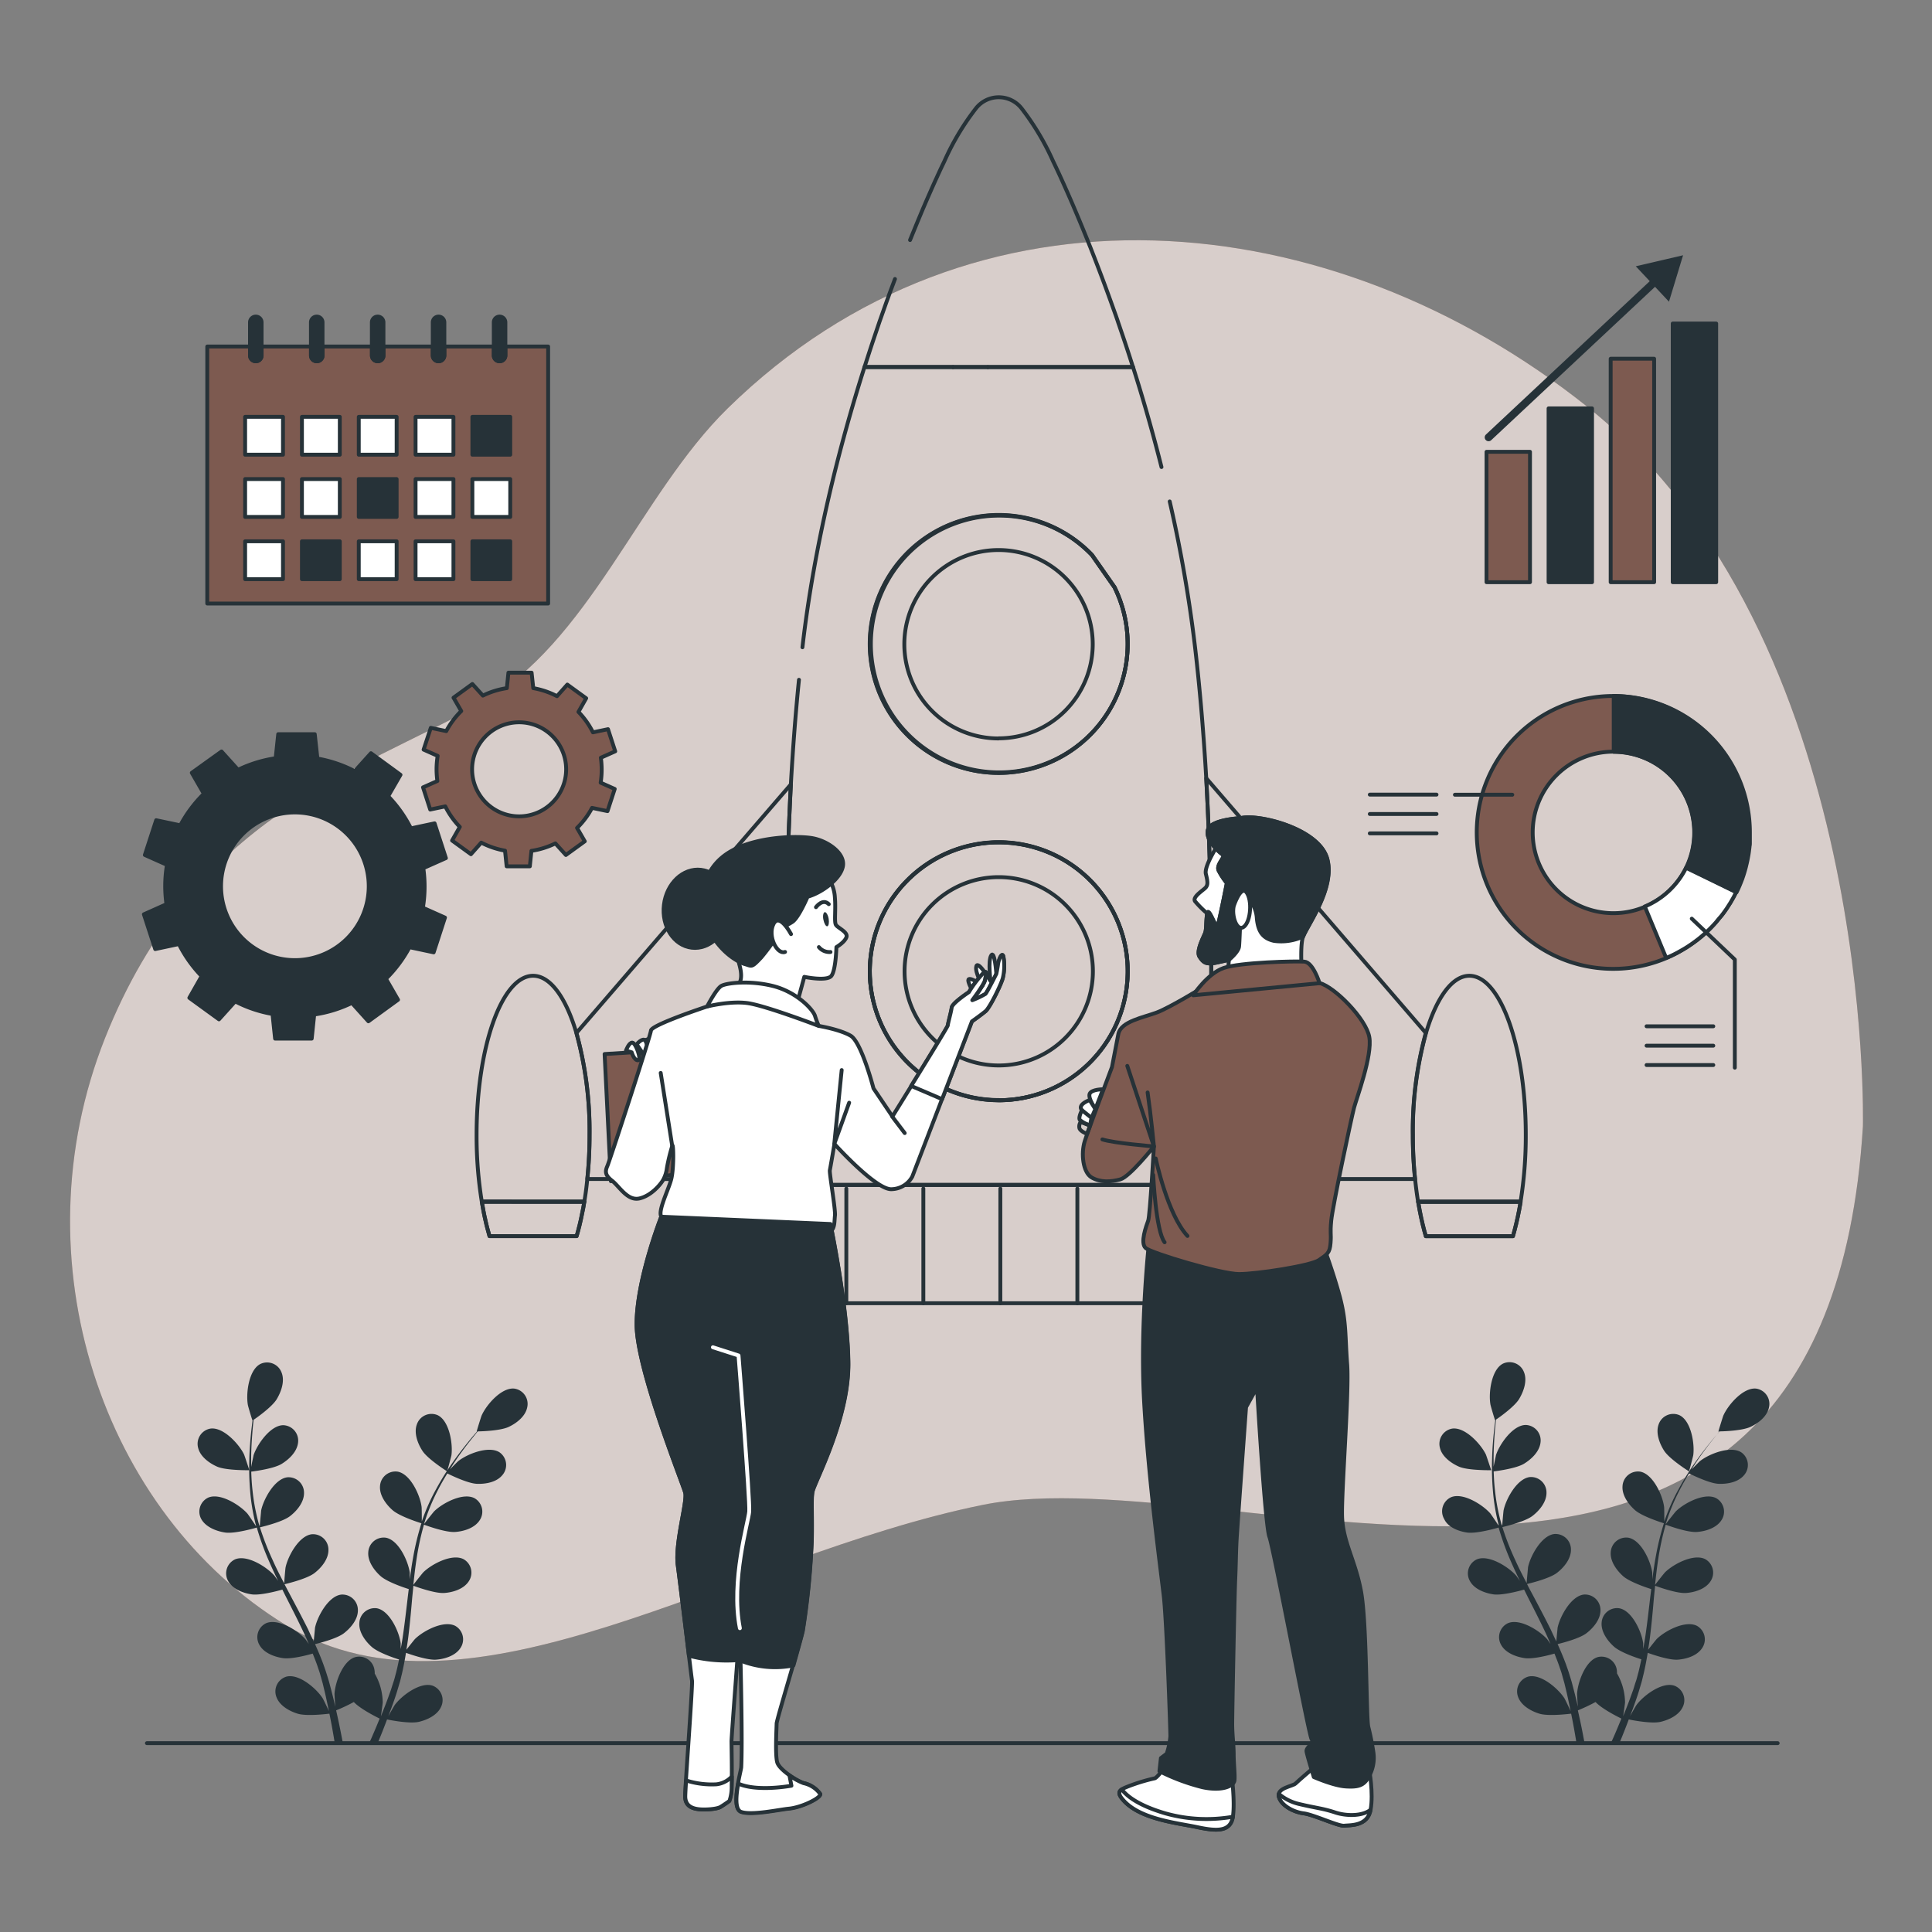 <svg xmlns="http://www.w3.org/2000/svg" viewBox="0 0 500 500"><rect x="0" y="0" width="500" height="500" fill="#808080" stroke="none"/><g id="freepik--background-simple--inject-83"><path d="M482.12,291.52s3.26-126.85-71.48-186.37c-66-52.53-158.46-62.1-222.38.6-22.77,22.35-35.77,60.65-64,76.43-31.71,17.7-74.33,29.11-97.11,86.56S26.49,391.58,74,420.58s114.87-17.79,180.24-31.1S472.31,449,482.12,291.52Z" style="fill:#7D5A50"></path><path d="M482.12,291.52s3.26-126.85-71.48-186.37c-66-52.53-158.46-62.1-222.38.6-22.77,22.35-35.77,60.65-64,76.43-31.71,17.7-74.33,29.11-97.11,86.56S26.49,391.58,74,420.58s114.87-17.79,180.24-31.1S472.31,449,482.12,291.52Z" style="fill:#fff;opacity:0.7"></path></g><g id="freepik--Floor--inject-83"><line x1="38.02" y1="451.13" x2="460.06" y2="451.13" style="fill:none;stroke:#263238;stroke-linecap:round;stroke-linejoin:round"></line></g><g id="freepik--Plants--inject-83"><path d="M56.25,379.59c2.41,1,8.29.9,8.29.9s-1.27-3.84-1.38-4.08c-1.3-2.69-5.38-7.15-8.7-6.69a4,4,0,0,0-3.18,5C51.84,377,54.2,378.7,56.25,379.59Z" style="fill:#263238"></path><path d="M58.3,396.62c2.5.36,7.74-1.17,8.16-1.29a70.17,70.17,0,0,0,3.2,8.8c.72,1.67,1.5,3.33,2.31,5-.48-.7-.92-1.32-1-1.4-2-2.26-7.07-5.47-10.16-4.16a4,4,0,0,0-1.74,5.63c1.14,2.08,3.87,3.1,6.08,3.42s6.74-.9,7.93-1.23c.31.63.62,1.26.94,1.89,1.52,3,3.06,6,4.47,9,.5,1.05,1,2.11,1.41,3.17-.43-.62-.79-1.14-.86-1.22-2-2.25-7.07-5.47-10.16-4.15a4,4,0,0,0-1.74,5.63c1.14,2.07,3.87,3.09,6.08,3.41s6.3-.77,7.71-1.17c.44,1.1.88,2.2,1.25,3.28.23.75.52,1.45.71,2.21l.63,2.23c.34,1.43.71,2.9,1,4.31.22,1,.41,1.91.6,2.85-.48-1.06-1.48-3.11-1.58-3.27-1.59-2.53-6.17-6.49-9.41-5.65a4,4,0,0,0-2.58,5.3c.81,2.22,3.35,3.64,5.49,4.29,2.36.72,7.56.06,8.21,0,.32,1.55.61,3.07.86,4.51.19,1.06.36,2.08.52,3.06h2.09c-.2-1.1-.42-2.24-.66-3.43-.31-1.58-.68-3.27-1.07-5a45,45,0,0,0,4.58-2.16c1.72,1.85,6.11,4,6.68,4.29-.59,1.48-1.19,2.9-1.77,4.24-.3.71-.6,1.37-.9,2h2.21l.52-1.26c.61-1.49,1.24-3.1,1.86-4.76.63.14,5.79,1.17,8.19.63,2.18-.5,4.82-1.73,5.79-3.89a4,4,0,0,0-2.2-5.48c-3.17-1.06-8,2.56-9.79,5-.1.14-1.06,1.81-1.65,2.87.25-.68.5-1.33.75-2,.51-1.39,1-2.78,1.47-4.28l.66-2.22c.24-.73.39-1.54.6-2.32.42-1.81.77-3.67,1.08-5.55,1.21.44,5.53,1.93,7.77,1.77s5-1,6.31-3a4,4,0,0,0-1.34-5.75c-3-1.53-8.31,1.31-10.43,3.42-.13.13-1.48,1.82-2.2,2.76.18-1.13.36-2.26.5-3.41.41-3.32.71-6.7,1-10.06.1-1,.21-2.06.31-3.09.43.16,5.53,2.05,8,1.87,2.23-.16,5-1,6.31-3a4,4,0,0,0-1.34-5.75c-3-1.53-8.31,1.31-10.43,3.42-.16.16-2.1,2.59-2.56,3.23.24-2.26.49-4.51.84-6.73a68.66,68.66,0,0,1,1.91-8.85c.2.08,5.52,2.08,8.09,1.89,2.23-.16,5-1,6.31-3a4,4,0,0,0-1.34-5.75c-3-1.53-8.31,1.31-10.43,3.42-.17.17-2.25,2.78-2.6,3.28.05-.16.09-.34.14-.51a51.1,51.1,0,0,1,3.49-8.38c.76-1.49,1.57-2.87,2.39-4.2.95.47,5.32,2.59,7.65,2.68s5.11-.43,6.6-2.26a4,4,0,0,0-.7-5.86c-2.79-1.85-8.41.39-10.74,2.26-.13.1-1.31,1.28-2.15,2.14.38-.59.76-1.21,1.13-1.77,1.4-2.11,2.81-4,4.07-5.59.73-.92,1.4-1.74,2-2.49,1.18,0,5.92-.18,8-1.15s4.33-2.73,4.81-5.05a4,4,0,0,0-3.32-4.87c-3.33-.36-7.28,4.21-8.49,7-.11.24-1.32,4.12-1.26,4.12h.07c-.63.72-1.3,1.49-2,2.35-1.3,1.61-2.75,3.43-4.2,5.52a68.74,68.74,0,0,0-4.36,7,51.52,51.52,0,0,0-3.72,8.4l0,.11c0-1,0-3.73-.06-3.94-.39-3-2.88-8.47-6.18-9.07a4,4,0,0,0-4.57,3.73c-.19,2.36,1.53,4.72,3.2,6.2,1.88,1.68,7.1,3.3,7.51,3.43a70.29,70.29,0,0,0-2.19,9.1c-.32,1.79-.58,3.61-.82,5.43,0-.85,0-1.61,0-1.71-.39-3-2.88-8.47-6.18-9.08a4,4,0,0,0-4.56,3.74c-.19,2.36,1.52,4.71,3.19,6.2s6.11,3,7.29,3.35c-.09.7-.18,1.4-.26,2.1-.4,3.36-.78,6.72-1.26,10-.16,1.16-.37,2.29-.57,3.43,0-.76,0-1.39,0-1.49-.38-3-2.88-8.47-6.17-9.07A4,4,0,0,0,93,420c-.19,2.36,1.52,4.72,3.19,6.2s5.69,2.84,7.08,3.28c-.24,1.16-.48,2.32-.77,3.43-.21.75-.37,1.49-.62,2.23s-.48,1.48-.71,2.21c-.5,1.38-1,2.81-1.53,4.15-.36.93-.72,1.81-1.07,2.7.17-1.14.48-3.4.48-3.59a15.29,15.29,0,0,0-2.07-7.49,4.34,4.34,0,0,0-.06-.88A4,4,0,0,0,92,428.85c-3.24.86-5.28,6.55-5.43,9.54,0,.17.11,2.1.2,3.31-.16-.7-.31-1.39-.49-2.11-.34-1.43-.73-2.85-1.13-4.38-.22-.73-.45-1.47-.68-2.21s-.52-1.51-.78-2.27c-.64-1.75-1.38-3.49-2.16-5.23,1.25-.3,5.68-1.44,7.46-2.81s3.65-3.59,3.63-5.95a4,4,0,0,0-4.29-4.06c-3.33.37-6.21,5.68-6.81,8.61,0,.19-.23,2.34-.32,3.52-.47-1-1-2.08-1.46-3.12-1.5-3-3.1-6-4.69-9L73.63,410c.45-.11,5.75-1.35,7.74-2.88,1.77-1.36,3.65-3.59,3.63-6a4,4,0,0,0-4.29-4.06c-3.33.37-6.21,5.68-6.81,8.61-.05.22-.32,3.32-.35,4.11-1.06-2-2.09-4-3-6.07a69.88,69.88,0,0,1-3.28-8.44c.21-.05,5.74-1.32,7.78-2.89,1.77-1.36,3.65-3.59,3.63-6a4,4,0,0,0-4.29-4.06c-3.33.37-6.21,5.68-6.81,8.61,0,.23-.34,3.56-.35,4.17,0-.17-.13-.34-.18-.5a51.76,51.76,0,0,1-1.7-8.92c-.19-1.66-.28-3.26-.33-4.82,1-.13,5.87-.78,7.86-2s4-3.17,4.26-5.52a4,4,0,0,0-3.82-4.5c-3.35,0-6.79,5-7.71,7.81,0,.15-.39,1.78-.61,3,0-.7,0-1.43,0-2.1,0-2.54.16-4.86.32-6.91.09-1.17.2-2.22.32-3.2,1-.67,4.84-3.41,6-5.37s2.11-4.66,1.23-6.86A4,4,0,0,0,67.38,353c-3,1.54-3.74,7.54-3.25,10.49,0,.25,1.17,4.16,1.23,4.13l0,0c-.13.94-.25,2-.37,3.07-.2,2.05-.41,4.38-.47,6.92a72.4,72.4,0,0,0,.21,8.21,52,52,0,0,0,1.54,9.07l0,.1c-.53-.82-2.08-3.09-2.22-3.25-2-2.26-7.08-5.47-10.16-4.16a4,4,0,0,0-1.75,5.64C53.36,395.28,56.09,396.3,58.3,396.62Z" style="fill:#263238"></path><path d="M115.73,380.79s1.07-3.91,1.1-4.16c.41-3-.54-8.93-3.56-10.38a4,4,0,0,0-5.39,2.39c-.81,2.23.22,4.95,1.44,6.83C110.75,377.67,115.73,380.79,115.73,380.79Z" style="fill:#263238"></path><path d="M377.63,379.59c2.4,1,8.28.9,8.29.9s-1.27-3.84-1.38-4.08c-1.3-2.69-5.39-7.15-8.71-6.69a4,4,0,0,0-3.17,5C373.21,377,375.58,378.7,377.63,379.59Z" style="fill:#263238"></path><path d="M379.68,396.62c2.5.36,7.74-1.17,8.16-1.29a70.09,70.09,0,0,0,3.19,8.8c.73,1.67,1.51,3.33,2.31,5-.48-.7-.91-1.32-1-1.4-2-2.26-7.08-5.47-10.16-4.16a4,4,0,0,0-1.75,5.63c1.14,2.08,3.87,3.1,6.08,3.42s6.75-.9,7.93-1.23c.32.63.63,1.26.94,1.89,1.53,3,3.06,6,4.48,9,.5,1.05.95,2.11,1.41,3.17l-.86-1.22c-2-2.25-7.08-5.47-10.16-4.15a4,4,0,0,0-1.75,5.63c1.14,2.07,3.87,3.09,6.08,3.41s6.31-.77,7.72-1.17c.43,1.1.87,2.2,1.24,3.28.24.75.52,1.45.72,2.21s.42,1.49.62,2.23c.35,1.43.71,2.9,1,4.31.21,1,.4,1.91.6,2.85-.49-1.06-1.48-3.11-1.58-3.27-1.6-2.53-6.17-6.49-9.41-5.65a4,4,0,0,0-2.59,5.3c.82,2.22,3.36,3.64,5.5,4.29,2.35.72,7.56.06,8.21,0,.32,1.55.61,3.07.86,4.51.19,1.06.36,2.08.52,3.06h2.08c-.2-1.1-.41-2.24-.65-3.43-.31-1.58-.68-3.27-1.07-5a45,45,0,0,0,4.58-2.16c1.71,1.85,6.11,4,6.68,4.29-.6,1.48-1.19,2.9-1.77,4.24-.31.71-.61,1.37-.9,2h2.2l.53-1.26c.61-1.49,1.23-3.1,1.86-4.76.63.14,5.79,1.17,8.19.63,2.18-.5,4.82-1.73,5.79-3.89a4,4,0,0,0-2.2-5.48c-3.18-1.06-8,2.56-9.79,5-.11.14-1.07,1.81-1.66,2.87.25-.68.51-1.33.76-2,.5-1.39,1-2.78,1.47-4.28q.33-1.1.66-2.22c.23-.73.39-1.54.59-2.32.43-1.81.78-3.67,1.09-5.55,1.21.44,5.53,1.93,7.77,1.77s5-1,6.31-3a4,4,0,0,0-1.34-5.75c-3-1.53-8.31,1.31-10.43,3.42-.13.13-1.48,1.82-2.2,2.76.17-1.13.35-2.26.49-3.41.41-3.32.72-6.7,1-10.06.1-1,.21-2.06.32-3.09.43.16,5.53,2.05,8,1.87,2.23-.16,5-1,6.31-3a4,4,0,0,0-1.34-5.75c-3-1.53-8.31,1.31-10.43,3.42-.16.16-2.1,2.59-2.56,3.23.23-2.26.49-4.51.83-6.73a70.39,70.39,0,0,1,1.92-8.85c.2.08,5.52,2.08,8.08,1.89,2.23-.16,5-1,6.32-3a4,4,0,0,0-1.34-5.75c-3-1.53-8.32,1.31-10.44,3.42-.16.17-2.24,2.78-2.59,3.28,0-.16.08-.34.13-.51a51.11,51.11,0,0,1,3.5-8.38c.76-1.49,1.57-2.87,2.38-4.2,1,.47,5.33,2.59,7.66,2.68s5.1-.43,6.6-2.26a4,4,0,0,0-.7-5.86c-2.8-1.85-8.41.39-10.75,2.26-.12.1-1.3,1.28-2.15,2.14.38-.59.76-1.21,1.14-1.77,1.39-2.11,2.81-4,4.07-5.59.72-.92,1.4-1.74,2-2.49,1.17,0,5.91-.18,8-1.15s4.34-2.73,4.82-5.05a4,4,0,0,0-3.32-4.87c-3.33-.36-7.28,4.21-8.5,7-.1.24-1.32,4.12-1.26,4.12H445c-.63.72-1.3,1.49-2,2.35-1.3,1.61-2.76,3.43-4.21,5.52a70.55,70.55,0,0,0-4.35,7,51.52,51.52,0,0,0-3.72,8.4.45.45,0,0,0,0,.11c0-1,0-3.73-.06-3.94-.39-3-2.89-8.47-6.18-9.07a4,4,0,0,0-4.57,3.73c-.19,2.36,1.52,4.72,3.19,6.2,1.88,1.68,7.1,3.3,7.52,3.43a68.68,68.68,0,0,0-2.19,9.1c-.32,1.79-.58,3.61-.82,5.43,0-.85,0-1.61,0-1.71-.39-3-2.88-8.47-6.18-9.08a4,4,0,0,0-4.57,3.74c-.19,2.36,1.53,4.71,3.19,6.2s6.12,3,7.29,3.35c-.08.7-.17,1.4-.26,2.1-.39,3.36-.77,6.72-1.25,10-.17,1.16-.37,2.29-.58,3.43,0-.76,0-1.39,0-1.49-.39-3-2.88-8.47-6.18-9.07a4,4,0,0,0-4.57,3.73c-.18,2.36,1.53,4.72,3.2,6.2s5.68,2.84,7.08,3.28c-.25,1.16-.49,2.32-.77,3.43-.22.75-.37,1.49-.63,2.23s-.47,1.48-.7,2.21c-.51,1.38-1,2.81-1.54,4.15-.35.93-.71,1.81-1.07,2.7.18-1.14.49-3.4.49-3.59a15.42,15.42,0,0,0-2.08-7.49,5.2,5.2,0,0,0-.05-.88,4,4,0,0,0-4.86-3.35c-3.23.86-5.28,6.55-5.42,9.54,0,.17.1,2.1.2,3.31-.17-.7-.32-1.39-.49-2.11-.35-1.43-.73-2.85-1.13-4.38-.23-.73-.45-1.47-.68-2.21s-.52-1.51-.78-2.27c-.65-1.75-1.38-3.49-2.16-5.23,1.25-.3,5.68-1.44,7.46-2.81s3.65-3.59,3.63-5.95a4,4,0,0,0-4.29-4.06c-3.33.37-6.21,5.68-6.81,8.61,0,.19-.24,2.34-.32,3.52-.48-1-1-2.08-1.47-3.12-1.49-3-3.09-6-4.68-9-.49-.91-1-1.83-1.44-2.74.45-.11,5.75-1.35,7.74-2.88,1.77-1.36,3.65-3.59,3.63-6a4,4,0,0,0-4.29-4.06c-3.33.37-6.22,5.68-6.82,8.61,0,.22-.32,3.32-.35,4.11-1.05-2-2.08-4-3-6.07a70,70,0,0,1-3.29-8.44c.21-.05,5.75-1.32,7.79-2.89,1.77-1.36,3.65-3.59,3.63-6a4,4,0,0,0-4.29-4.06c-3.33.37-6.21,5.68-6.81,8.61-.05.23-.35,3.56-.36,4.17-.05-.17-.12-.34-.17-.5a50.87,50.87,0,0,1-1.71-8.92c-.19-1.66-.27-3.26-.33-4.82,1.06-.13,5.88-.78,7.87-2s4-3.17,4.26-5.52a4,4,0,0,0-3.82-4.5c-3.35,0-6.8,5-7.72,7.81,0,.15-.38,1.78-.61,3,0-.7,0-1.43,0-2.1,0-2.54.16-4.86.31-6.91.1-1.17.21-2.22.33-3.2,1-.67,4.84-3.41,6-5.37s2.11-4.66,1.24-6.86a4,4,0,0,0-5.46-2.24c-3,1.54-3.75,7.54-3.25,10.49,0,.25,1.17,4.16,1.22,4.13l.06,0c-.13.94-.26,2-.37,3.07-.21,2.05-.41,4.38-.47,6.92a70.14,70.14,0,0,0,.21,8.21,52,52,0,0,0,1.53,9.07l0,.1c-.53-.82-2.08-3.09-2.22-3.25-2-2.26-7.08-5.47-10.16-4.16a4,4,0,0,0-1.75,5.64C374.74,395.28,377.47,396.3,379.68,396.62Z" style="fill:#263238"></path><path d="M437.11,380.79c.05,0,1.06-3.91,1.1-4.16.41-3-.55-8.93-3.57-10.38a4,4,0,0,0-5.39,2.39c-.8,2.23.23,4.95,1.44,6.83C432.12,377.67,437.1,380.79,437.11,380.79Z" style="fill:#263238"></path></g><g id="freepik--chart-2--inject-83"><path d="M417.57,180.12A35.31,35.31,0,1,0,431.13,248h0l.32-.14,1-.46c.52-.25,1.05-.5,1.56-.77s.94-.52,1.4-.79.91-.54,1.35-.83c.89-.58,1.74-1.18,2.57-1.83l0,0a33.41,33.41,0,0,0,4.62-4.36c.35-.39.68-.79,1-1.21s.55-.69.82-1c.05-.07.11-.16.17-.23.31-.42.61-.85.9-1.28l.83-1.3a.24.24,0,0,1,.06-.09c.26-.45.52-.9.77-1.35,0,0,0,0,0,0,.25-.46.49-.93.71-1.4l.42-.88.39-.9c.21-.49.41-1,.6-1.51,0-.11.08-.22.12-.33.32-.91.61-1.85.86-2.81.09-.32.16-.64.24-1l.18-.81.06-.3c.06-.28.1-.57.16-.85s.12-.68.16-1,.08-.64.13-1l.06-.6c0-.25.06-.51.07-.78s0-.43,0-.66,0-.52,0-.77c0-.42,0-.85,0-1.28A35.31,35.31,0,0,0,417.57,180.12Zm8,54.6a20.63,20.63,0,0,1-8,1.61,20.9,20.9,0,1,1,20.89-20.89,20.66,20.66,0,0,1-2.1,9.13A20.93,20.93,0,0,1,425.6,234.72Z" style="fill:#7D5A50;stroke:#263238;stroke-linecap:round;stroke-linejoin:round"></path><path d="M449.32,230.87c-.22.47-.46.94-.71,1.4,0,0,0,0,0,0-.25.45-.51.9-.77,1.35a.24.24,0,0,0-.06.09l-.83,1.3c-.29.43-.59.86-.9,1.28-.06.07-.12.16-.17.23-.27.36-.54.7-.82,1s-.67.82-1,1.21a35.24,35.24,0,0,1-4.62,4.36l0,0c-.83.64-1.68,1.25-2.57,1.83-.44.29-.9.57-1.35.83s-.93.53-1.4.79c-.95.5-1.93,1-2.92,1.37l-5.53-13.31a20.93,20.93,0,0,0,10.76-10.15Z" style="fill:#fff;stroke:#263238;stroke-linecap:round;stroke-linejoin:round"></path><path d="M452.87,215.44c0,.43,0,.86,0,1.28,0,.25,0,.51,0,.77s0,.44,0,.66,0,.53-.07.78l-.06.6c-.05.32-.08.64-.13,1s-.1.69-.16,1-.1.57-.16.85l-.06.3-.18.81c-.08.32-.15.64-.24,1-.25.95-.54,1.9-.86,2.81,0,.11-.09.22-.12.33-.19.51-.39,1-.6,1.51l-.39.9-.42.88-13-6.3a20.66,20.66,0,0,0,2.1-9.13,20.9,20.9,0,0,0-20.89-20.91V180.12A35.31,35.31,0,0,1,452.87,215.44Z" style="fill:#263238;stroke:#263238;stroke-linecap:round;stroke-linejoin:round"></path><line x1="426.13" y1="265.6" x2="443.4" y2="265.6" style="fill:none;stroke:#263238;stroke-linecap:round;stroke-linejoin:round"></line><line x1="426.13" y1="270.62" x2="443.4" y2="270.62" style="fill:none;stroke:#263238;stroke-linecap:round;stroke-linejoin:round"></line><line x1="443.4" y1="275.63" x2="426.13" y2="275.63" style="fill:none;stroke:#263238;stroke-linecap:round;stroke-linejoin:round"></line><line x1="354.5" y1="205.65" x2="371.77" y2="205.65" style="fill:none;stroke:#263238;stroke-linecap:round;stroke-linejoin:round"></line><line x1="354.5" y1="210.66" x2="371.77" y2="210.66" style="fill:none;stroke:#263238;stroke-linecap:round;stroke-linejoin:round"></line><line x1="371.77" y1="215.68" x2="354.5" y2="215.68" style="fill:none;stroke:#263238;stroke-linecap:round;stroke-linejoin:round"></line><polyline points="437.83 237.75 448.97 248.33 448.97 276.32" style="fill:none;stroke:#263238;stroke-linecap:round;stroke-linejoin:round"></polyline><line x1="391.38" y1="205.68" x2="376.53" y2="205.68" style="fill:none;stroke:#263238;stroke-linecap:round;stroke-linejoin:round"></line></g><g id="freepik--chart-1--inject-83"><rect x="384.71" y="116.93" width="11.25" height="33.74" style="fill:#7D5A50;stroke:#263238;stroke-linecap:round;stroke-linejoin:round"></rect><rect x="400.77" y="105.69" width="11.25" height="44.98" style="fill:#263238;stroke:#263238;stroke-linecap:round;stroke-linejoin:round"></rect><rect x="416.84" y="92.84" width="11.25" height="57.83" style="fill:#7D5A50;stroke:#263238;stroke-linecap:round;stroke-linejoin:round"></rect><rect x="432.9" y="83.73" width="11.25" height="66.94" style="fill:#263238;stroke:#263238;stroke-linecap:round;stroke-linejoin:round"></rect><line x1="385.24" y1="113.19" x2="428.98" y2="72.24" style="fill:none;stroke:#263238;stroke-linecap:round;stroke-linejoin:round;stroke-width:2px"></line><polygon points="431.93 78.08 435.58 66.06 423.34 68.91 431.93 78.08" style="fill:#263238"></polygon></g><g id="freepik--Calendar--inject-83"><path d="M141.86,89.68v66.51H53.64V89.68H64.71V92a1.5,1.5,0,0,0,3,0V89.68H80.49V92a1.49,1.49,0,1,0,3,0V89.68H96.26V92a1.49,1.49,0,0,0,3,0V89.68H112V92a1.49,1.49,0,0,0,3,0V89.68H127.8V92a1.5,1.5,0,0,0,3,0V89.68Z" style="fill:#7D5A50;stroke:#263238;stroke-linecap:round;stroke-linejoin:round"></path><rect x="63.44" y="107.88" width="9.8" height="9.8" style="fill:#fff;stroke:#263238;stroke-linecap:round;stroke-linejoin:round"></rect><rect x="78.14" y="107.88" width="9.8" height="9.8" style="fill:#fff;stroke:#263238;stroke-linecap:round;stroke-linejoin:round"></rect><rect x="92.85" y="107.88" width="9.8" height="9.8" style="fill:#fff;stroke:#263238;stroke-linecap:round;stroke-linejoin:round"></rect><rect x="107.55" y="107.88" width="9.8" height="9.8" style="fill:#fff;stroke:#263238;stroke-linecap:round;stroke-linejoin:round"></rect><rect x="122.25" y="107.88" width="9.8" height="9.8" style="fill:#263238;stroke:#263238;stroke-linecap:round;stroke-linejoin:round"></rect><rect x="63.44" y="123.98" width="9.8" height="9.8" style="fill:#fff;stroke:#263238;stroke-linecap:round;stroke-linejoin:round"></rect><rect x="78.14" y="123.98" width="9.8" height="9.8" style="fill:#fff;stroke:#263238;stroke-linecap:round;stroke-linejoin:round"></rect><rect x="92.85" y="123.98" width="9.8" height="9.8" style="fill:#263238;stroke:#263238;stroke-linecap:round;stroke-linejoin:round"></rect><rect x="107.55" y="123.98" width="9.8" height="9.8" style="fill:#fff;stroke:#263238;stroke-linecap:round;stroke-linejoin:round"></rect><rect x="122.25" y="123.98" width="9.8" height="9.8" style="fill:#fff;stroke:#263238;stroke-linecap:round;stroke-linejoin:round"></rect><rect x="63.44" y="140.09" width="9.8" height="9.8" style="fill:#fff;stroke:#263238;stroke-linecap:round;stroke-linejoin:round"></rect><rect x="78.14" y="140.09" width="9.8" height="9.8" style="fill:#263238;stroke:#263238;stroke-linecap:round;stroke-linejoin:round"></rect><rect x="92.85" y="140.09" width="9.8" height="9.8" style="fill:#fff;stroke:#263238;stroke-linecap:round;stroke-linejoin:round"></rect><rect x="107.55" y="140.09" width="9.8" height="9.8" style="fill:#fff;stroke:#263238;stroke-linecap:round;stroke-linejoin:round"></rect><rect x="122.25" y="140.09" width="9.8" height="9.8" style="fill:#263238;stroke:#263238;stroke-linecap:round;stroke-linejoin:round"></rect><path d="M67.7,83.43V92a1.5,1.5,0,0,1-3,0V83.43a1.5,1.5,0,0,1,3,0Z" style="fill:#263238;stroke:#263238;stroke-linecap:round;stroke-linejoin:round"></path><path d="M83.47,83.43V92a1.49,1.49,0,1,1-3,0V83.43a1.49,1.49,0,1,1,3,0Z" style="fill:#263238;stroke:#263238;stroke-linecap:round;stroke-linejoin:round"></path><path d="M99.24,83.43V92a1.49,1.49,0,0,1-3,0V83.43a1.49,1.49,0,1,1,3,0Z" style="fill:#263238;stroke:#263238;stroke-linecap:round;stroke-linejoin:round"></path><path d="M115,83.43V92a1.49,1.49,0,0,1-3,0V83.43a1.49,1.49,0,1,1,3,0Z" style="fill:#263238;stroke:#263238;stroke-linecap:round;stroke-linejoin:round"></path><path d="M130.79,83.43V92a1.5,1.5,0,0,1-3,0V83.43a1.5,1.5,0,0,1,3,0Z" style="fill:#263238;stroke:#263238;stroke-linecap:round;stroke-linejoin:round"></path></g><g id="freepik--Gears--inject-83"><path d="M109.89,229.37a33,33,0,0,0-.34-4.69l5.85-2.6-2.93-9-6.13,1.3a33.4,33.4,0,0,0-5.89-8.31l3.2-5.55L96,194.93l-4.19,4.65a33.5,33.5,0,0,0-9.66-3.27L81.46,190H72l-.66,6.22a33.74,33.74,0,0,0-9.73,3l-4.28-4.74L49.64,200l3.13,5.43a33.53,33.53,0,0,0-6.1,8.16l-6.25-1.32-2.93,9,5.72,2.55a33.4,33.4,0,0,0-.46,5.51,34.37,34.37,0,0,0,.33,4.68l-5.84,2.61,2.93,9,6.13-1.3a33.4,33.4,0,0,0,5.89,8.31L49,258.24l7.67,5.57,4.19-4.65a33.18,33.18,0,0,0,9.66,3.26l.67,6.37h9.48l.65-6.23a33.1,33.1,0,0,0,9.74-3l4.28,4.75,7.67-5.57-3.13-5.43a34,34,0,0,0,6.1-8.17l6.25,1.33,2.93-9-5.72-2.55A33.28,33.28,0,0,0,109.89,229.37Zm-52.68,0a19.11,19.11,0,1,1,19.11,19.11A19.12,19.12,0,0,1,57.21,229.37Z" style="fill:#263238;stroke:#263238;stroke-linecap:round;stroke-linejoin:round"></path><path d="M155.71,199.1a22.6,22.6,0,0,0-.21-3l3.72-1.66-1.87-5.73-3.9.82a21.17,21.17,0,0,0-3.75-5.29l2-3.53-4.88-3.54-2.67,3a21.11,21.11,0,0,0-6.14-2.08l-.43-4h-6l-.41,4a21.24,21.24,0,0,0-6.2,1.93l-2.72-3-4.88,3.54,2,3.46a21.27,21.27,0,0,0-3.88,5.19l-4-.84L109.63,194l3.64,1.62a21.28,21.28,0,0,0-.29,3.5,22.63,22.63,0,0,0,.21,3l-3.71,1.65,1.86,5.74,3.9-.82A21.43,21.43,0,0,0,119,214l-2,3.53,4.88,3.54,2.67-3a21.17,21.17,0,0,0,6.15,2.08l.42,4.05h6l.41-4a21.24,21.24,0,0,0,6.2-1.93l2.72,3,4.89-3.54-2-3.46a21.2,21.2,0,0,0,3.88-5.19l4,.84,1.87-5.74-3.64-1.62A21.32,21.32,0,0,0,155.71,199.1Zm-33.53,0a12.17,12.17,0,1,1,12.17,12.17A12.17,12.17,0,0,1,122.18,199.1Z" style="fill:#7D5A50;stroke:#263238;stroke-linecap:round;stroke-linejoin:round"></path></g><g id="freepik--Rocket--inject-83"><path d="M152,305.13a109.68,109.68,0,0,0,.58-11.41,95.43,95.43,0,0,0-3.4-26.39L204.68,203a893.64,893.64,0,0,0,.54,102.15Z" style="fill:none;stroke:#263238;stroke-linecap:round;stroke-linejoin:round"></path><path d="M365.63,293.72a109.68,109.68,0,0,0,.58,11.41H311.73a889.36,889.36,0,0,0,.44-103.73L369,267.32A95.45,95.45,0,0,0,365.63,293.72Z" style="fill:none;stroke:#263238;stroke-linecap:round;stroke-linejoin:round"></path><path d="M394.87,293.72A106.68,106.68,0,0,1,393.52,311H367q-.47-2.82-.77-5.87a109.68,109.68,0,0,1-.58-11.41,95.45,95.45,0,0,1,3.4-26.4c2.68-9,6.71-14.79,11.22-14.79C388.32,252.53,394.87,271,394.87,293.72Z" style="fill:none;stroke:#263238;stroke-linecap:round;stroke-linejoin:round"></path><path d="M393.52,311s0,.09,0,.13q-.18,1.1-.39,2.16c-.45,2.36-1,4.58-1.58,6.64H369c-.6-2.06-1.13-4.28-1.58-6.64q-.21-1.07-.39-2.16s0-.09,0-.13Z" style="fill:none;stroke:#263238;stroke-linecap:round;stroke-linejoin:round"></path><path d="M393.52,311s0,.09,0,.13q-.18,1.1-.39,2.16c-.45,2.36-1,4.58-1.58,6.64H369c-.6-2.06-1.13-4.28-1.58-6.64q-.21-1.07-.39-2.16s0-.09,0-.13Z" style="fill:none;stroke:#263238;stroke-linecap:round;stroke-linejoin:round"></path><path d="M206.77,175.93c-.91,9-1.59,18.13-2.09,27a893.64,893.64,0,0,0,.54,102.15c.07,1,.11,1.55.11,1.55H311.62s0-.53.11-1.55a889.36,889.36,0,0,0,.44-103.73c-.65-11.17-1.58-22.57-2.89-33.84a353.19,353.19,0,0,0-6.56-37.73m-2.13-8.91c-2.31-9.18-4.82-17.87-7.37-25.9H223.73c-6.59,20.78-13,46-16.06,72.54m50.8,117.18a33.37,33.37,0,1,1,33.37-33.37A33.37,33.37,0,0,1,258.47,284.74Zm0-84.66a33.38,33.38,0,1,1,24.13-56.44l5.83,8.33a33.41,33.41,0,0,1-30,48.11Z" style="fill:none;stroke:#263238;stroke-linecap:round;stroke-linejoin:round"></path><circle cx="258.47" cy="251.37" r="33.37" transform="translate(-31.42 465.74) rotate(-80.68)" style="fill:none;stroke:#263238;stroke-linecap:round;stroke-linejoin:round"></circle><path d="M291.84,166.7a33.35,33.35,0,1,1-9.24-23.06l5.83,8.33A33.4,33.4,0,0,1,291.84,166.7Z" style="fill:none;stroke:#263238;stroke-linecap:round;stroke-linejoin:round"></path><path d="M235.52,62.12q1.22-3,2.33-5.68l.36-.86.69-1.65,1.12-2.6.5-1.13c.7-1.59,1.32-3,1.85-4.13.07-.17.15-.33.22-.49l.06-.14.34-.73q.51-1.11.84-1.8l.16-.33.41-.85a66.18,66.18,0,0,1,8.12-13.62,7.5,7.5,0,0,1,11.91,0,66.19,66.19,0,0,1,8.11,13.62s.57,1.16,1.58,3.34c.05.12.11.24.17.37.82,1.8,1.91,4.22,3.2,7.21q.25.59.51,1.2c.85,2,1.78,4.21,2.76,6.63.11.26.22.54.33.81.23.55.45,1.1.67,1.67a.87.87,0,0,1,.07.17c.21.51.41,1,.62,1.56l.35.89c1.4,3.58,2.89,7.5,4.41,11.72.26.7.51,1.42.77,2.14.48,1.36,1,2.74,1.45,4.15.16.45.32.91.47,1.37q1.67,4.83,3.32,10.06H255.66" style="fill:none;stroke:#263238;stroke-linecap:round;stroke-linejoin:round"></path><path d="M246.64,95H223.73c.53-1.66,1.05-3.29,1.58-4.89.18-.56.37-1.11.55-1.66,1.18-3.55,2.36-7,3.52-10.19l1.11-3.06c.13-.34.26-.69.38-1q.38-1,.75-2" style="fill:none;stroke:#263238;stroke-linecap:round;stroke-linejoin:round"></path><line x1="255.66" y1="95.02" x2="246.64" y2="95.02" style="fill:none;stroke:#263238;stroke-linecap:round;stroke-linejoin:round"></line><path d="M288.43,152l-5.83-8.33a33.23,33.23,0,1,0,5.83,8.33Zm-30,39.11a24.38,24.38,0,1,1,24.37-24.38A24.38,24.38,0,0,1,258.47,191.08Z" style="fill:none;stroke:#263238;stroke-linecap:round;stroke-linejoin:round"></path><path d="M258.47,218a33.37,33.37,0,1,0,33.37,33.37A33.37,33.37,0,0,0,258.47,218Zm0,57.74a24.37,24.37,0,1,1,24.37-24.37A24.37,24.37,0,0,1,258.47,275.74Z" style="fill:none;stroke:#263238;stroke-linecap:round;stroke-linejoin:round"></path><rect x="205.33" y="306.68" width="106.4" height="30.59" style="fill:none;stroke:#263238;stroke-linecap:round;stroke-linejoin:round"></rect><line x1="219.03" y1="337.26" x2="219.03" y2="307.6" style="fill:none;stroke:#263238;stroke-linecap:round;stroke-linejoin:round"></line><line x1="238.96" y1="337.26" x2="238.96" y2="307.6" style="fill:none;stroke:#263238;stroke-linecap:round;stroke-linejoin:round"></line><line x1="258.89" y1="337.26" x2="258.89" y2="307.6" style="fill:none;stroke:#263238;stroke-linecap:round;stroke-linejoin:round"></line><line x1="278.82" y1="337.26" x2="278.82" y2="307.6" style="fill:none;stroke:#263238;stroke-linecap:round;stroke-linejoin:round"></line><line x1="298.75" y1="337.26" x2="298.75" y2="307.6" style="fill:none;stroke:#263238;stroke-linecap:round;stroke-linejoin:round"></line><path d="M152.57,293.72a109.68,109.68,0,0,1-.58,11.41q-.28,3-.77,5.87H124.69a106.68,106.68,0,0,1-1.35-17.28c0-22.75,6.54-41.19,14.62-41.19,4.51,0,8.54,5.76,11.21,14.8A95.43,95.43,0,0,1,152.57,293.72Z" style="fill:none;stroke:#263238;stroke-linecap:round;stroke-linejoin:round"></path><path d="M151.22,311c-.06.41-.13.81-.2,1.2l-.09.5c-.19,1-.4,2-.62,3-.1.49-.22,1-.34,1.45l-.36,1.4c-.12.46-.25.92-.38,1.36H126.68c-.2-.68-.39-1.37-.57-2.09q-.14-.52-.27-1.08c-.17-.73-.34-1.47-.5-2.23-.07-.38-.15-.77-.23-1.16-.15-.73-.28-1.48-.4-2.24,0,0,0-.09,0-.13Z" style="fill:none;stroke:#263238;stroke-linecap:round;stroke-linejoin:round"></path><path d="M151.23,311c-.07.4-.13.8-.21,1.2l-.09.5c-.19,1-.4,2-.62,3-.1.49-.22,1-.34,1.45l-.36,1.4c-.12.46-.25.92-.38,1.36H126.68c-.2-.68-.39-1.37-.57-2.09q-.14-.52-.27-1.08c-.17-.73-.34-1.47-.5-2.23-.07-.38-.15-.77-.23-1.16-.14-.73-.27-1.48-.4-2.24,0,0,0-.09,0-.13Z" style="fill:none;stroke:#263238;stroke-linecap:round;stroke-linejoin:round"></path></g><g id="freepik--character-2--inject-83"><path d="M300.81,458.17s-1.51,2.08-2.07,2.08a47.53,47.53,0,0,0-6.78,2.07c-1.89.75-3,1.26-1.7,3,4.15,5.47,14.32,6.41,19.6,7.54s8.67,1.13,9.23-2.83-.38-10.93-.38-10.93S308.35,461.19,300.81,458.17Z" style="fill:#fff;stroke:#263238;stroke-linecap:round;stroke-linejoin:round"></path><path d="M319.07,470.17a39.35,39.35,0,0,1-17.5-.88c-7.36-2.16-10.19-4.74-11.26-6.2-.73.5-.91,1.11-.05,2.24,4.15,5.47,14.32,6.41,19.6,7.54S318.45,474,319.07,470.17Z" style="fill:#fff;stroke:#263238;stroke-linecap:round;stroke-linejoin:round"></path><path d="M339.82,457.61s-3.77,3.2-4.52,3.95-4.9,1.14-4.34,3.4,3.77,4,6.41,4.33,9.05,3.39,10.55,3.2,6,.19,6.79-4.14-.38-10.37-.38-10.37Z" style="fill:#fff;stroke:#263238;stroke-linecap:round;stroke-linejoin:round"></path><path d="M345.66,469.1c-3.39-1.13-4.9-1.13-9.61-2.26a12.63,12.63,0,0,1-5.1-2.58,1.51,1.51,0,0,0,0,.7c.57,2.26,3.77,4,6.41,4.33s9.05,3.39,10.55,3.2,6,.19,6.78-4.11C352.51,470.07,348.45,470,345.66,469.1Z" style="fill:#fff;stroke:#263238;stroke-linecap:round;stroke-linejoin:round"></path><path d="M297.42,321s-2.45,21.67-1.32,41.84,4.34,43.72,5.09,50.31,1.7,34.49,1.7,36.19a19.06,19.06,0,0,1-.95,4.52l-1.5,1.13-.38,3.39a53,53,0,0,0,11.12,4.15c5.27,1.13,8.1-.38,8.29-1.7s-.19-4.33-.19-6.78-.38-5.09-.38-7.92.57-32.79.76-36.93.19-7.17.37-10.56,2.45-34.48,2.45-34.48l2.83-5.09s2.07,35.62,3.2,38.63,10.18,51.26,10.93,52.39-1.5,2.07-1.31,3.2,1.88,6.6,1.88,6.6,5.09,2.26,8.29,2.45,4.71-.19,6-2.64a9.79,9.79,0,0,0,1.13-6.22,66.33,66.33,0,0,0-1.32-6.59c-.56-2.64-.37-26.95-1.88-35.06s-4.71-12.81-4.9-19.41,1.88-32.22,1.32-39.38-.19-10.93-1.89-17.34-4.33-13.38-4.33-13.38S319.09,329.65,297.42,321Z" style="fill:#263238;stroke:#263238;stroke-linecap:round;stroke-linejoin:round"></path><path d="M311.43,255.44s-8.55,5.26-12,6.57-9.36,2.3-10,5.59-1.65,8.55-1.65,8.55-6.08,16.1-7.06,19.22-.49,8.05,1.81,9.37,4.93,1.15,7.39.49,8.71-8.54,8.71-8.54-1,17.91-1.48,19.22-2.14,5.75-.66,7.07,19.56,6.74,24.16,6.74,18.57-2.14,20.7-3.62,2.8-1.81,3-4.44-.16-2.13.17-5.75,5.25-26.78,5.91-29.25,4.77-13.47,3.95-18.24-9-13-12.82-14S318,254.13,311.43,255.44Z" style="fill:#7D5A50;stroke:#263238;stroke-linecap:round;stroke-linejoin:round"></path><path d="M315.54,218.14s-4,5.91-3.46,8.05.5,2.79,0,3.45-3.61,2.47-2.79,3.62a26.3,26.3,0,0,0,3.12,3.12s.5,4.93,1.32,5.42,2.13.82,3-2.46,3.45-12.66,3.45-14S320.63,217.15,315.54,218.14Z" style="fill:#fff;stroke:#263238;stroke-linecap:round;stroke-linejoin:round"></path><path d="M321.12,211.73s-7.89.33-8.54,3.12,3.28,5.92,3.94,6.41-1.81,2.47-1.15,4a18.57,18.57,0,0,0,2.14,3.28s-2.14,10.85-2.47,11.34-2.3-5.42-2.63-3.45-.16,3.94-.49,4.93-2.46,4.76-1.48,6.24,1.64,2.14,4.6,1.48l3-.66-.49,5.59,19.39-1.81s-.5-6.73.16-9.36,8.55-12.66,6.41-20.54S325.56,210.58,321.12,211.73Z" style="fill:#fff;stroke:#263238;stroke-linecap:round;stroke-linejoin:round"></path><path d="M343.47,222.25c-2.14-7.89-17.91-11.67-22.35-10.52,0,0-7.89.33-8.54,3.12s3.28,5.92,3.94,6.41-1.81,2.47-1.15,4a18.57,18.57,0,0,0,2.14,3.28s-2.14,10.85-2.47,11.34-2.3-5.42-2.63-3.45-.16,3.94-.49,4.93-2.46,4.76-1.48,6.24,1.64,2.14,4.6,1.48l3-.66s2.47-2,2.63-3.45.33-8.38.49-9.53,1.15-2.63,2.3-2.46a8.12,8.12,0,0,1,1.81,4.76c.33,3.29,1.48,5.1,4.44,5.76a13.43,13.43,0,0,0,7.55-1.13C338.51,239.13,345.5,229.73,343.47,222.25Z" style="fill:#263238;stroke:#263238;stroke-linecap:round;stroke-linejoin:round"></path><path d="M319.31,234.41s1.81-5.43,3.29-3.45,1.15,7.39-.66,8.87S318.66,237,319.31,234.41Z" style="fill:#fff;stroke:#263238;stroke-linecap:round;stroke-linejoin:round"></path><path d="M308.8,257.58s3.61-5.59,7.89-7.07,18.56-1.81,20.86-1.64,3.95,5.58,3.95,5.58Z" style="fill:#7D5A50;stroke:#263238;stroke-linecap:round;stroke-linejoin:round"></path><path d="M297,282.72c.82,5.59,1.64,14,1.64,14l-6.9-20.87" style="fill:none;stroke:#263238;stroke-linecap:round;stroke-linejoin:round"></path><path d="M298.61,296.69s-10.35-.83-13.31-1.81" style="fill:none;stroke:#263238;stroke-linecap:round;stroke-linejoin:round"></path><path d="M299.1,299.81s3,14.46,8.22,20.05" style="fill:none;stroke:#263238;stroke-linecap:round;stroke-linejoin:round"></path><path d="M298.45,304.08s.65,14.46,2.95,17.42" style="fill:none;stroke:#263238;stroke-linecap:round;stroke-linejoin:round"></path><path d="M285.46,281.9s-2.95,0-3.45,1.15,1.48,3.94,1.48,3.94Z" style="fill:#fff;stroke:#263238;stroke-linecap:round;stroke-linejoin:round"></path><path d="M282,284.69s-3.28,1.15-2,2.63a7.91,7.91,0,0,0,2.47,2l1-2.3Z" style="fill:#fff;stroke:#263238;stroke-linecap:round;stroke-linejoin:round"></path><path d="M280,287.32s-1,1.95-.52,2.54a9.22,9.22,0,0,0,2.61,1.42l.38-2Z" style="fill:#fff;stroke:#263238;stroke-linecap:round;stroke-linejoin:round"></path><path d="M279.67,290.38a2,2,0,0,0-.3,1.64c.3.82,1.94,1.42,1.94,1.42l.82-2.16Z" style="fill:none;stroke:#263238;stroke-linecap:round;stroke-linejoin:round"></path></g><g id="freepik--character-1--inject-83"><path d="M257.85,252s-.44-6.23-1.33-4.74-.15,6.67-.15,6.67-3.26-5.49-3.7-3.86S254.3,255,254.3,255s-3.71-2.52-3.71-1.33,1.78,3.85,1.78,3.85l-.74,1.34s1.78.89,2.67.29,3.11-4.3,3.11-4.3Z" style="fill:#fff;stroke:#263238;stroke-linecap:round;stroke-linejoin:round"></path><polygon points="178.11 271.45 156.47 272.78 158.1 305.69 180.18 303.46 178.11 271.45" style="fill:#7D5A50;stroke:#263238;stroke-linecap:round;stroke-linejoin:round"></polygon><path d="M162,271.89s.74-2.07,1.63-2.07,2.52,4.59,1.48,4.59-1.63-2.07-1.63-2.07Z" style="fill:#fff;stroke:#263238;stroke-linecap:round;stroke-linejoin:round"></path><path d="M164.77,270.26s1.48-1.78,2.22-1,1.48,5.34.59,5.19-1.48-2.22-1.48-2.22Z" style="fill:#fff;stroke:#263238;stroke-linecap:round;stroke-linejoin:round"></path><path d="M167,269.22s1.78-1,2.37.45.45,4-.15,4.3-1-.89-1-.89A24,24,0,0,0,167,269.22Z" style="fill:#fff;stroke:#263238;stroke-linecap:round;stroke-linejoin:round"></path><path d="M169.36,269.67s1.93-1.34,2.08,0a6.07,6.07,0,0,1-.45,3.7,1.48,1.48,0,0,1-1.78.6S169.81,270.85,169.36,269.67Z" style="fill:#fff;stroke:#263238;stroke-linecap:round;stroke-linejoin:round"></path><path d="M171.14,314.88s-6.39,16.23-6.39,27.85,12,41.26,12.59,43.59-2.71,13-1.93,18.79,3.48,28.47,3.68,29.83-1.79,27.47-1.79,30,1.93,3.1,3.48,3.29,4.65,0,5.62-.58,2.32-1.55,2.32-1.55a11,11,0,0,0,.59-3.49c.19-2.71,0-11,0-12s2.13-29.25,2.13-29.25.8,28.18.39,36c-.05,1-2.8,10.5-.09,11.47s10.06-.62,12.38-.83c3.63-.33,8.83-3.09,8.05-3.86a7.15,7.15,0,0,0-4.26-2.71c-1.57-.48-6.18-3.38-6.76-5.31s-.16-9.1-.16-10.07,5.95-20.46,6.73-24a199.56,199.56,0,0,0,2.32-23c.2-6.58-.19-10.65.2-13s9.49-18.79,9.29-33.51-4.65-35.84-4.65-35.84Z" style="fill:#fff;stroke:#263238;stroke-linecap:round;stroke-linejoin:round"></path><path d="M189.39,459.78a6.47,6.47,0,0,1-4,2,22,22,0,0,1-7.83-1c-.13,2.1-.21,3.63-.21,4.15,0,2.52,1.93,3.1,3.48,3.29s4.65,0,5.62-.58,2.32-1.55,2.32-1.55a11,11,0,0,0,.59-3.49C189.35,461.94,189.38,460.93,189.39,459.78Z" style="fill:#fff;stroke:#263238;stroke-linecap:round;stroke-linejoin:round"></path><path d="M212.21,464.19a7.15,7.15,0,0,0-4.26-2.71,16,16,0,0,1-3.64-2l.51,2.66s-8.84,1.67-13.77-.55c-.55,3.05-.9,6.73.73,7.32,2.71,1,10.06-.62,12.38-.83C207.79,467.72,213,465,212.21,464.19Z" style="fill:#fff;stroke:#263238;stroke-linecap:round;stroke-linejoin:round"></path><path d="M183,260.48s-14.38,4.74-14.53,6.22-10.67,33.65-11.26,35-.74,2.38,1.18,3.86,4,5.33,7.12,4.59,5.48-3.7,6.08-4.74a8.45,8.45,0,0,0,1-3.11A47.29,47.29,0,0,1,174,296.5c.29-.6.44,5.93-.3,8.74s-3.56,8.3-2.52,9.64a12.18,12.18,0,0,0,3.56,2.52s5.48,2.52,19.12,2.52,19.86-.3,21.05-1.19,1-2.67,1.18-4.15-1.48-11-1.33-11.71,1.19-6.82,1.19-6.82,10.82,12,14.82,11.71a6.27,6.27,0,0,0,5.33-3.26l15.42-40.17s2.52-1.78,3.56-2.67,4-6.82,4.44-8.59a13.71,13.71,0,0,0,.15-5.49c-.29-1.33-1.18.74-1.33,1.93s-.45,2.52-.45,2.52-2.37,4.74-2.81,5.19a23.18,23.18,0,0,1-3.41,1.63s3.11-4.15,3.26-5.19.89-3-.59-1.63a28.08,28.08,0,0,0-3.56,4.74s-4.3,2.82-4.45,4-1,4.15-1,4.6-14.37,23.57-14.37,23.57l-4.9-7.27s-3.11-12-5.92-13.63-8.16-2.52-8.16-2.52-10.82-6.38-15.86-7.41S183,260.48,183,260.48Z" style="fill:#fff;stroke:#263238;stroke-linecap:round;stroke-linejoin:round"></path><line x1="173.96" y1="296.5" x2="170.99" y2="277.67" style="fill:none;stroke:#263238;stroke-linecap:round;stroke-linejoin:round"></line><path d="M214.5,227.46a9.69,9.69,0,0,1,1.57,4.81c.27,3.13-.22,6.29.27,7.09s3.17,1.85,2.72,3.17-2.6,2.58-2.6,2.58-.14,6-1.31,7.46-7,.24-7,.24l-1.93,7.07L190.71,255s2-.72.58-5.56a28.43,28.43,0,0,0-2.37-6.3s-.69-8.2,9.36-13.43S214.5,227.46,214.5,227.46Z" style="fill:#fff;stroke:#263238;stroke-linecap:round;stroke-linejoin:round"></path><path d="M214.46,237.79c.16,1,0,1.87-.37,1.93s-.79-.71-1-1.72,0-1.88.36-1.94S214.29,236.78,214.46,237.79Z" style="fill:#263238"></path><path d="M211.17,234.78s1.73-2.38,3.32-.78" style="fill:none;stroke:#263238;stroke-linecap:round;stroke-linejoin:round"></path><path d="M214.93,246.38a3.53,3.53,0,0,1-3-1.27" style="fill:none;stroke:#263238;stroke-linecap:round;stroke-linejoin:round"></path><path d="M209,232.08s-2.36,5.57-4,6.55a17.73,17.73,0,0,1-2.57,1.36A52.59,52.59,0,0,1,197,247.8c-2.56,2.73-2.38,2.23-4.17,1.73s-6.31-2.95-9.34-8.79S181,226,187.78,221.18s18.92-5,22.76-4.21,8.2,3.88,7.61,7.21S212.6,231.1,209,232.08Z" style="fill:#263238;stroke:#263238;stroke-linecap:round;stroke-linejoin:round"></path><path d="M204.72,241.75s-3-5.7-4.55-2.6.94,8,3,7.21" style="fill:#fff;stroke:#263238;stroke-linecap:round;stroke-linejoin:round"></path><ellipse cx="180.22" cy="235.18" rx="10.15" ry="8.45" transform="translate(-74.73 386.16) rotate(-83.17)" style="fill:#263238;stroke:#263238;stroke-linecap:round;stroke-linejoin:round"></ellipse><path d="M183,260.48s2.37-4.6,3.7-5.34,7.12-1.48,13.2,0,10.37,5.93,11,7.71a23,23,0,0,0,1,2.67s-13.93-5.34-18.52-5.93S183,260.48,183,260.48Z" style="fill:#fff;stroke:#263238;stroke-linecap:round;stroke-linejoin:round"></path><polyline points="217.83 276.93 215.91 296.05 219.76 285.38" style="fill:none;stroke:#263238;stroke-linecap:round;stroke-linejoin:round"></polyline><line x1="230.88" y1="288.94" x2="234.14" y2="293.24" style="fill:none;stroke:#263238;stroke-linecap:round;stroke-linejoin:round"></line><path d="M258.3,249.51c-.15,1.18-.45,2.52-.45,2.52s-2.37,4.74-2.81,5.19a23.18,23.18,0,0,1-3.41,1.63s3.11-4.15,3.26-5.19.89-3-.59-1.63a28.08,28.08,0,0,0-3.56,4.74s-4.3,2.82-4.45,4-1,4.15-1,4.6c0,.27-5.31,8.93-9.48,15.67l8,3.42,7.73-20.13s2.52-1.78,3.56-2.67,4-6.82,4.44-8.59a13.71,13.71,0,0,0,.15-5.49C259.34,246.25,258.45,248.32,258.3,249.51Z" style="fill:#fff;stroke:#263238;stroke-linecap:round;stroke-linejoin:round"></path><path d="M219.57,352.61c-.19-14.72-4.65-35.84-4.65-35.84l-43.78-1.89s-6.39,16.23-6.39,27.85,12,41.26,12.59,43.59-2.71,13-1.93,18.79c.53,4,2,15.85,2.88,23.38a38.27,38.27,0,0,0,12.58,1.16c.34-4.67.62-8.27.62-8.27s0,3.52.09,8.35A24,24,0,0,0,205.35,431c1.17-4.17,2.14-7.68,2.41-8.86a199.56,199.56,0,0,0,2.32-23c.2-6.58-.19-10.65.2-13S219.77,367.33,219.57,352.61Z" style="fill:#263238;stroke:#263238;stroke-linecap:round;stroke-linejoin:round"></path><path d="M184.5,348.67l6.63,2.13s3,37.6,2.77,40.38-4.83,17.89-2.42,30.2" style="fill:none;stroke:#fff;stroke-linecap:round;stroke-linejoin:round"></path></g></svg>
